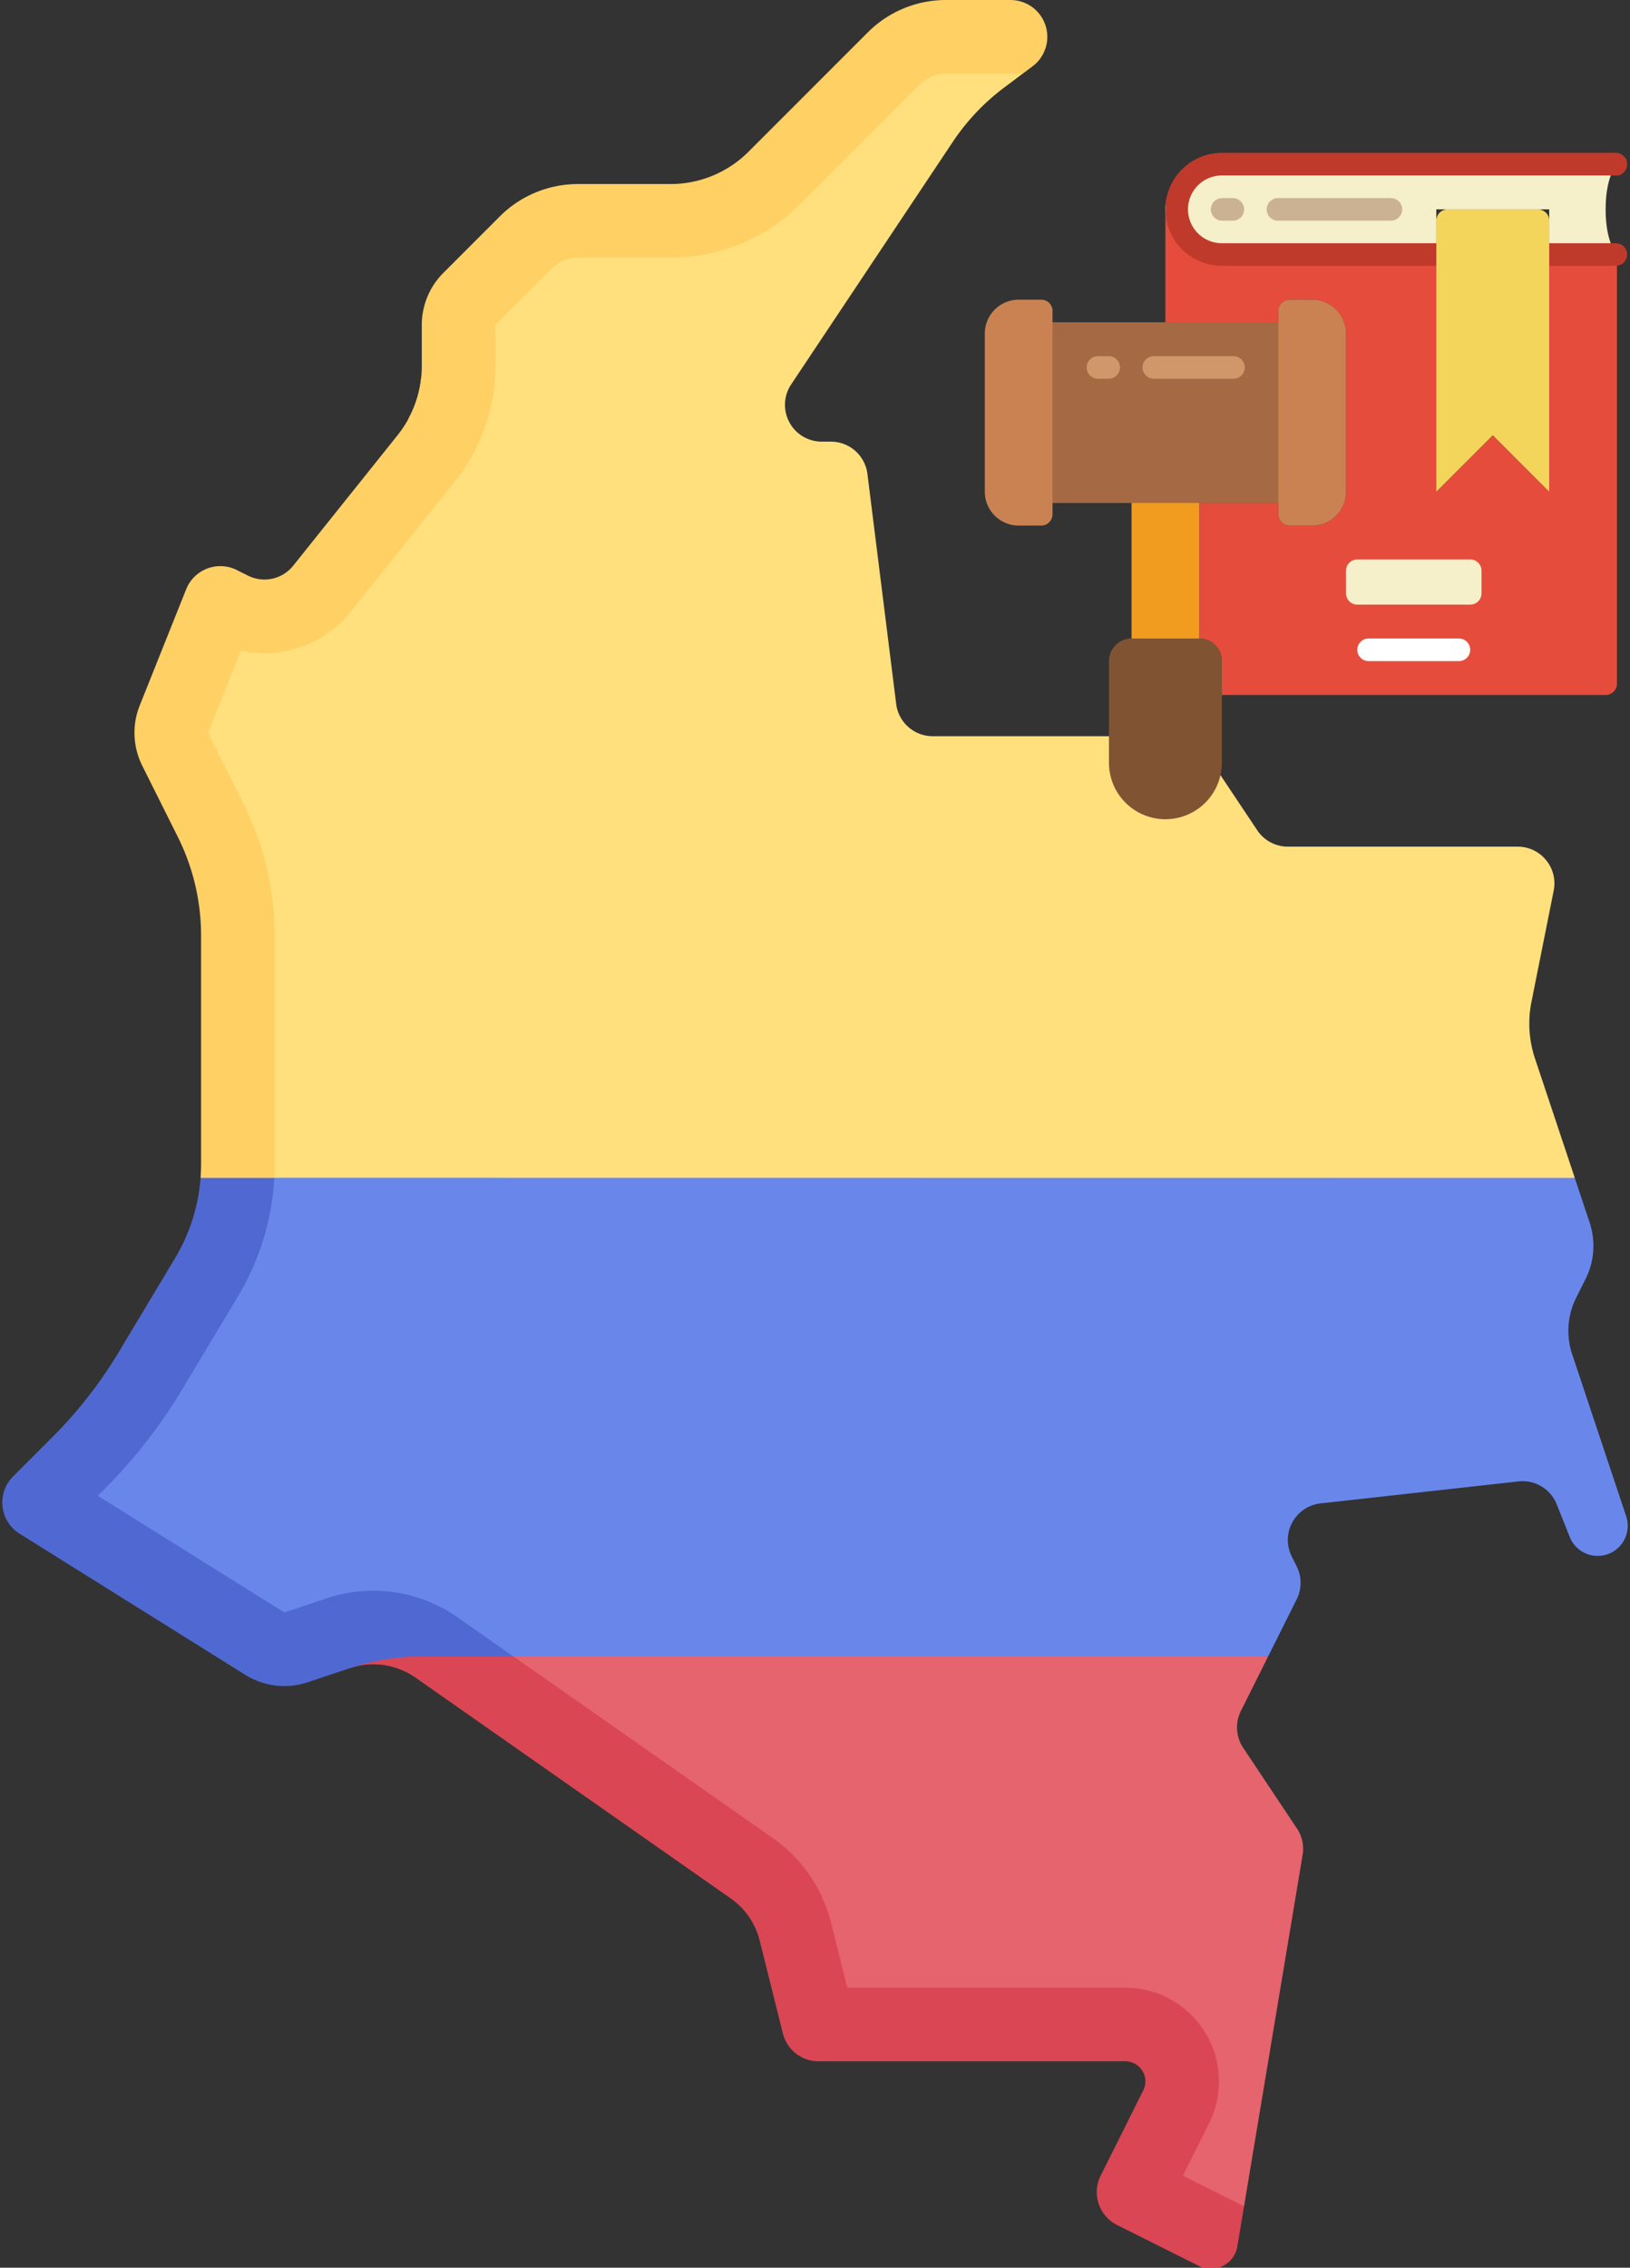 <svg xmlns="http://www.w3.org/2000/svg" xmlns:xlink="http://www.w3.org/1999/xlink" width="192" height="267" viewBox="0 0 192 267">
  <rect x="0" y="0" width="192" height="267" fill="#333333" stroke="none"/>
  <defs>
    <clipPath id="clip-path">
      <rect id="SVGID" width="192" height="267" fill="none"/>
    </clipPath>
  </defs>
  <g id="Grupo_9213" data-name="Grupo 9213" transform="translate(-188 -1823)">
    <g id="Grupo_9211" data-name="Grupo 9211" transform="translate(-80.576 -902.73)">
      <g id="Grupo_9208" data-name="Grupo 9208" transform="translate(268.576 2725.73)">
        <g id="Grupo_9207" data-name="Grupo 9207" clip-path="url(#clip-path)">
          <path id="Trazado_9225" data-name="Trazado 9225" d="M445.51,3023.86l-6.32-9.484a4.337,4.337,0,0,1-.27-4.342l3.21-6.418L353.8,2997.98s-7,8.1-5.6,9.364c4.671,4.22,10.1,7.437,15.391,10.826,9.194,5.891,19.305,11.921,23.451,22.623.819,2.109.861,5.611,2.069,7.872a70.181,70.181,0,0,0,11.478-.712c5.442-.714,10.894-1.413,16.325-2.193,3.761-.539,8.008-.895,10.984,1.964,3.253,3.125,3.323,8.226,1.98,12.253a2.514,2.514,0,0,1-1.931,1.745c-.329,1-.7,1.989-1.065,2.973-.2.547-.387,1.054-.525,1.535a30.471,30.471,0,0,0,7.233,4.057c1.734.628,5.7-1.937,5.7-1.937l6.9-41.372a4.34,4.34,0,0,0-.671-3.117Zm0,0" transform="translate(-292.752 -2808.589)" fill="#e5646e"/>
          <path id="Trazado_9226" data-name="Trazado 9226" d="M425.948,3066.194l3.081-6.166a11.03,11.03,0,0,0-9.864-15.962H386.415l-1.907-7.628a17.342,17.342,0,0,0-6.877-10l-30.541-21.38-13.652-2.332-5.6,3.712a8.663,8.663,0,0,1,7.712,1.119l37.113,25.981a8.65,8.65,0,0,1,3.438,5l2.728,10.913a4.337,4.337,0,0,0,4.206,3.283h36.134a2.362,2.362,0,0,1,2.111,3.418l-5.019,10.04a4.333,4.333,0,0,0,1.937,5.816l9.642,4.818a3.151,3.151,0,0,0,4.519-2.3l.79-4.734Zm0,0" transform="translate(-286.611 -2810.034)" fill="#db4655"/>
        </g>
      </g>
      <path id="Trazado_9227" data-name="Trazado 9227" d="M458.476,2850.625a13,13,0,0,1-.415-6.66l2.62-13.1a4.331,4.331,0,0,0-4.25-5.182H429.365a4.336,4.336,0,0,1-3.606-1.932l-6.1-9.142a4.332,4.332,0,0,0-3.606-1.929H387.531a4.335,4.335,0,0,1-4.3-3.8l-3.386-27.079a4.334,4.334,0,0,0-4.3-3.8h-1.077a4.335,4.335,0,0,1-3.606-6.74l19.041-28.562a26.086,26.086,0,0,1,6.033-6.378l2.216-1.661-1.342-8.044c-6.682-.146-12.742,1.72-17.459,6.984-5.147,5.741-8.986,12.016-16.5,14.991-6.408,2.541-12.935,1.133-19.551,2.134-6.968,1.048-11.286,8.66-14,14.56a50.463,50.463,0,0,0-2.027,5.271,12.951,12.951,0,0,1-1.435,4.644c-2,6.693-4.06,13.385-9.635,18.073a15.133,15.133,0,0,1-6.538,3.329,16.466,16.466,0,0,1-4.182.334,10.855,10.855,0,0,1-1.832-.177c-.356-.079-.8-.01-.742-.079-2.557,1.454-3.47,7.318-3.965,9.712a23.038,23.038,0,0,0,.734,12.114c2.013,6.138,4.016,11.873,4.024,18.065,1.353,4.021,1.146,8.783.913,12.774-.294,5-1.223,10.014-1.37,15.03a10.606,10.606,0,0,1,.052,1.272q7.491,1.5,14.89,3.394a2.323,2.323,0,0,1,1.706,1.473,12.4,12.4,0,0,1,2.924,1.8,12.932,12.932,0,0,0,6.522,2.75c5.318.818,10.929.415,16.288.348,21.142-.269,42.33-.25,63.451-1.174l54.085-9.565Zm0,0" transform="translate(-9.093 -0.27)" fill="#ffe07d"/>
      <g id="Grupo_9210" data-name="Grupo 9210" transform="translate(268.576 2725.73)">
        <g id="Grupo_9209" data-name="Grupo 9209" clip-path="url(#clip-path)">
          <path id="Trazado_9228" data-name="Trazado 9228" d="M394.548,2725.73h-7.614a13.014,13.014,0,0,0-9.2,3.807l-14.054,14.054a12.994,12.994,0,0,1-9.194,3.809h-10.9a13.013,13.013,0,0,0-9.2,3.807l-6.655,6.655a8.67,8.67,0,0,0-2.538,6.131v4.848a13.011,13.011,0,0,1-2.847,8.122l-12.3,15.373a4.335,4.335,0,0,1-5.323,1.171l-1.322-.663a4.334,4.334,0,0,0-5.962,2.268l-5.472,13.682a8.665,8.665,0,0,0,.3,7.095l4.182,8.365a26.009,26.009,0,0,1,2.745,11.631v26.864q0,.832-.065,1.661l7.367,1.815,1.321-1.826c.029-.549.046-1.1.046-1.649v-26.864a34.876,34.876,0,0,0-3.66-15.508l-4.183-8.362,3.872-9.685a12.981,12.981,0,0,0,12.927-4.579l12.3-15.372a21.747,21.747,0,0,0,4.747-13.538v-4.848l6.655-6.655a4.3,4.3,0,0,1,3.066-1.272h10.9a21.521,21.521,0,0,0,15.32-6.345l14.055-14.054a4.309,4.309,0,0,1,3.066-1.269h9.059l1.158-.867a4.335,4.335,0,0,0-2.6-7.8Zm0,0" transform="translate(-275.51 -2725.73)" fill="#ffd064"/>
          <path id="Trazado_9229" data-name="Trazado 9229" d="M461.754,2964.914l-6.362-19.086a8.662,8.662,0,0,1,.47-6.62l1.123-2.244a8.68,8.68,0,0,0,.47-6.617l-1.756-5.264-153.18-.016c-4.435,5.573-5.038,12.269-11.489,14.8-.413.652-.832,1.3-1.245,1.951-2.092,3.28-3.85,6.707-6.289,9.759a73.2,73.2,0,0,1-6.424,6.467c-1.325,1.3-4,3.373-2.856,5.418,1.1,1.959,3.66,3.087,5.6,3.984,2.433,1.122,4.995,1.94,7.52,2.826,5.739,2.014,11.165,5.087,14.956,9.921l.016.017,0,0c.138.174.277.345.41.527a2.076,2.076,0,0,1,.392,1.726c1.483.834,2.2.489,3.961-.481,3.606-1.989,7.087-3.6,11.321-2.785,2.024.391,12.291,2.233,12.291,2.233h88.9l3.363-6.73a4.324,4.324,0,0,0,0-3.878l-.584-1.168a4.334,4.334,0,0,1,3.4-6.248l23.313-2.589a4.333,4.333,0,0,1,4.506,2.706l1.524,3.823a3.541,3.541,0,0,0,6.65-2.429Zm0,0" transform="translate(-270.208 -2786.397)" fill="#6987eb"/>
          <path id="Trazado_9230" data-name="Trazado 9230" d="M290.11,2950.066l6.622-11.033a30.394,30.394,0,0,0,4.274-13.94h-8.684a21.674,21.674,0,0,1-3.025,9.481l-6.619,11.033a51.979,51.979,0,0,1-7.821,10.016l-4.622,4.623a4.333,4.333,0,0,0,.766,6.739l26.59,16.62a8.677,8.677,0,0,0,7.337.873l4.99-1.663a26.573,26.573,0,0,1,8.472-1.38h10.78l-6.57-4.6a17.317,17.317,0,0,0-15.424-2.244l-4.989,1.662-21.971-13.731.769-.769a60.725,60.725,0,0,0,9.126-11.687Zm0,0" transform="translate(-268.694 -2786.406)" fill="#5069d2"/>
        </g>
      </g>
    </g>
    <g id="Grupo_9212" data-name="Grupo 9212" transform="translate(-102 582)">
      <path id="Trazado_8973" data-name="Trazado 8973" d="M114.5,99.828c0,3.989,1.33,5.319,1.33,5.319h-7.978V99.828h-13.3v5.319H67.964a5.319,5.319,0,1,1,0-10.638h47.869s-1.33,1.33-1.33,5.319Zm0,0" transform="translate(364.63 1165.821)" fill="#f5efca"/>
      <path id="Trazado_8974" data-name="Trazado 8974" d="M115.833,125.863v50.528a1.33,1.33,0,0,1-1.33,1.33H69.294v-3.989a2.669,2.669,0,0,0-2.66-2.66V155.116h9.308v1.33a1.33,1.33,0,0,0,1.33,1.33h2.659a3.989,3.989,0,0,0,3.989-3.989V135.171a3.989,3.989,0,0,0-3.989-3.99H77.272a1.33,1.33,0,0,0-1.33,1.33v1.33h-13.3v-13.3a5.319,5.319,0,0,0,5.319,5.319H94.558v27.923l6.649-6.649,6.649,6.649V125.863Zm0,0" transform="translate(364.63 1145.105)" fill="#e64c3c"/>
      <path id="Trazado_8975" data-name="Trazado 8975" d="M91.339,116.7H90.01a1.33,1.33,0,0,1,0-2.659h1.329a1.33,1.33,0,0,1,0,2.659Zm0,0" transform="translate(343.914 1150.283)" fill="#cbb292"/>
      <path id="Trazado_8976" data-name="Trazado 8976" d="M135.846,116.7h-13.3a1.33,1.33,0,1,1,0-2.659h13.3a1.33,1.33,0,0,1,0,2.659Zm0,0" transform="translate(318.023 1150.283)" fill="#cbb292"/>
      <rect id="Rectángulo_6091" data-name="Rectángulo 6091" width="7.978" height="23.935" transform="translate(423.286 1296.232)" fill="#f29c1f"/>
      <path id="Trazado_8977" data-name="Trazado 8977" d="M43.4,370.524v11.967a6.649,6.649,0,0,1-13.3,0V370.524a2.668,2.668,0,0,1,2.659-2.66h7.978a2.669,2.669,0,0,1,2.66,2.66Zm0,0" transform="translate(390.525 948.313)" fill="#805333"/>
      <path id="Trazado_8978" data-name="Trazado 8978" d="M168.111,322.306h13.3a1.327,1.327,0,0,1,1.33,1.329v2.66a1.327,1.327,0,0,1-1.33,1.33h-13.3a1.327,1.327,0,0,1-1.33-1.33v-2.66a1.327,1.327,0,0,1,1.33-1.329Zm0,0" transform="translate(281.77 984.563)" fill="#f5efca"/>
      <path id="Trazado_8979" data-name="Trazado 8979" d="M185.256,370.524H174.619a1.33,1.33,0,0,1,0-2.66h10.637a1.33,1.33,0,0,1,0,2.66Zm0,0" transform="translate(276.591 948.313)" fill="#fff"/>
      <path id="Trazado_8980" data-name="Trazado 8980" d="M115.035,90.66h.958a1.362,1.362,0,0,0,.944-1.835A1.313,1.313,0,0,0,115.713,88H69.294a6.649,6.649,0,1,0,0,13.3h46.42a1.33,1.33,0,0,0,1.2-.8,1.306,1.306,0,0,0-1.2-1.848v-.014H69.294a3.989,3.989,0,1,1,0-7.978Zm0,0" transform="translate(364.63 1170.999)" fill="#c03a2b"/>
      <path id="Trazado_8981" data-name="Trazado 8981" d="M232.145,121.874v31.913l-6.649-6.649-6.649,6.649V121.874a1.33,1.33,0,0,1,1.329-1.33h10.637a1.33,1.33,0,0,1,1.33,1.33Zm0,0" transform="translate(240.34 1145.105)" fill="#f3d55b"/>
      <rect id="Rectángulo_6092" data-name="Rectángulo 6092" width="31.913" height="21.275" transform="translate(411.319 1278.946)" fill="#a56a43"/>
      <path id="Trazado_8982" data-name="Trazado 8982" d="M19.745,207.812h-1.33a1.33,1.33,0,0,1,0-2.659h1.33a1.33,1.33,0,0,1,0,2.659Zm0,0" transform="translate(400.882 1077.781)" fill="#cf976a"/>
      <path id="Trazado_8983" data-name="Trazado 8983" d="M60.266,207.812H50.959a1.33,1.33,0,1,1,0-2.659h9.308a1.33,1.33,0,1,1,0,2.659Zm0,0" transform="translate(374.987 1077.781)" fill="#cf976a"/>
      <path id="Trazado_8984" data-name="Trazado 8984" d="M-33.514,173.94v23.935a1.33,1.33,0,0,1-1.33,1.33H-37.5a3.989,3.989,0,0,1-3.989-3.989V176.6a3.989,3.989,0,0,1,3.989-3.99h2.659a1.33,1.33,0,0,1,1.33,1.33Zm0,0" transform="translate(447.492 1103.676)" fill="#cb8252"/>
      <path id="Trazado_8985" data-name="Trazado 8985" d="M135.708,176.6v18.616a3.989,3.989,0,0,1-3.989,3.989H129.06a1.33,1.33,0,0,1-1.33-1.33V173.94a1.33,1.33,0,0,1,1.33-1.33h2.659a3.989,3.989,0,0,1,3.989,3.99Zm0,0" transform="translate(312.843 1103.676)" fill="#cb8252"/>
    </g>
  </g>
</svg>
